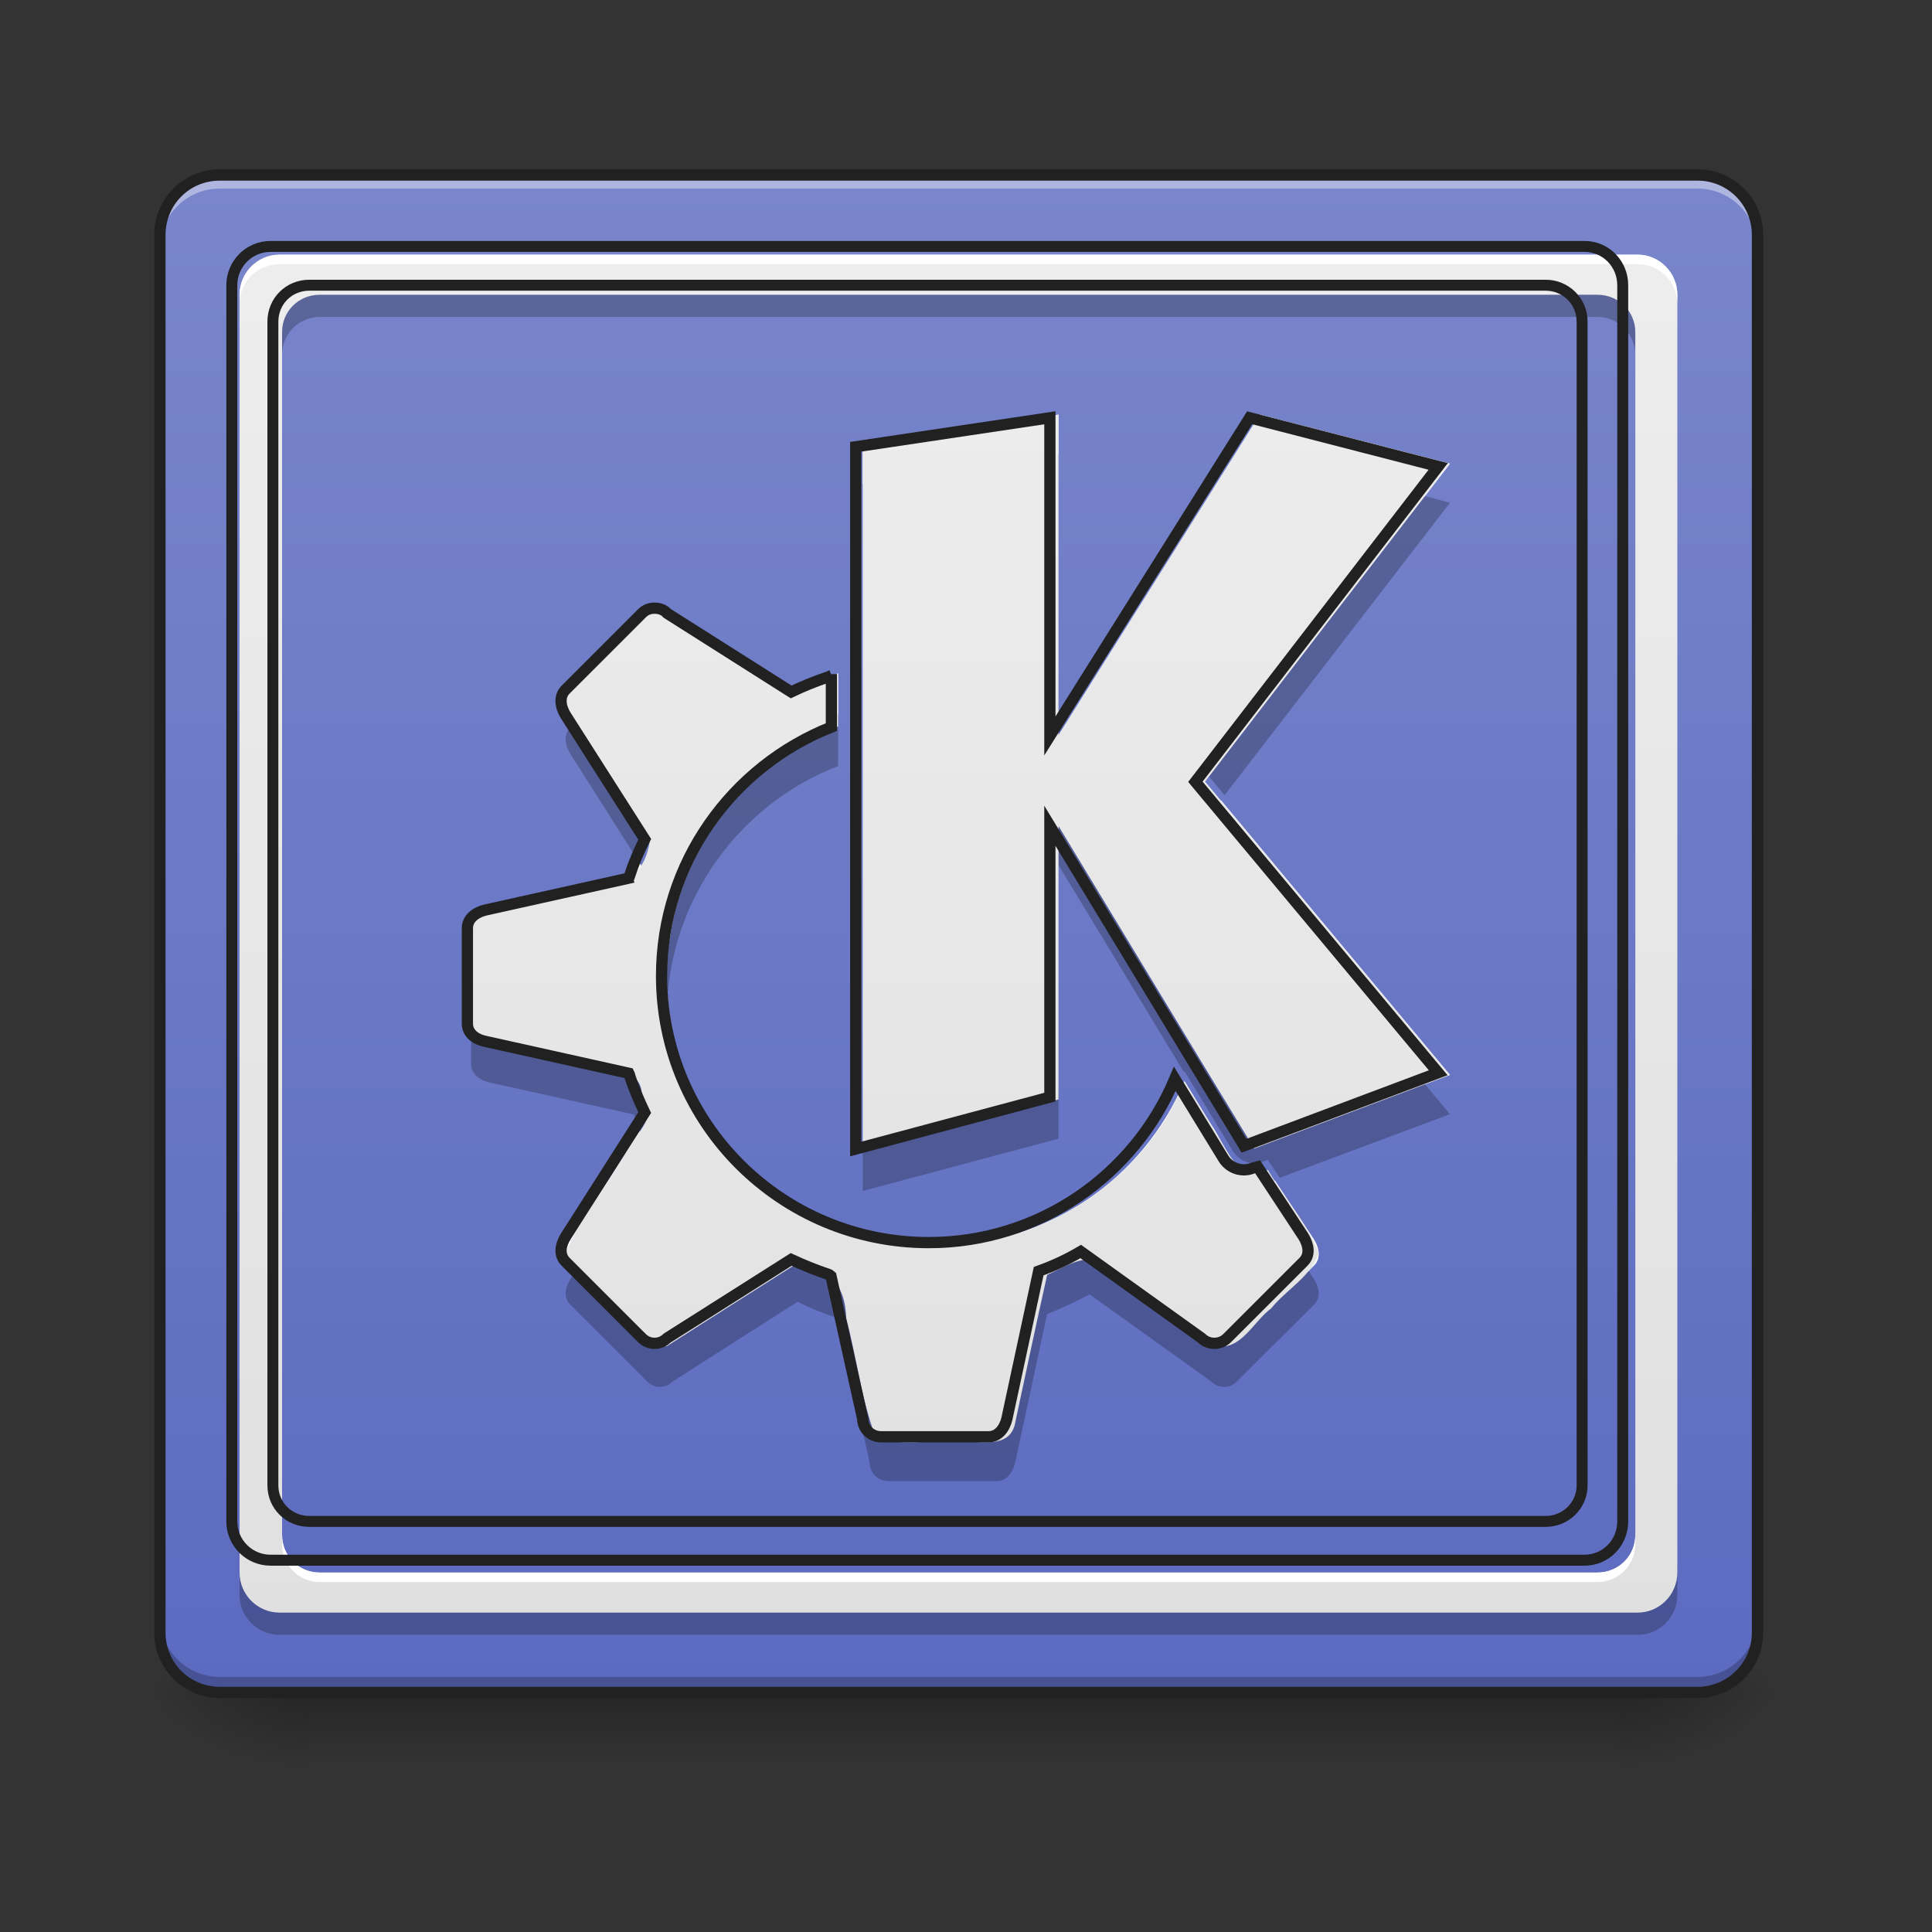 
<svg xmlns="http://www.w3.org/2000/svg" xmlns:xlink="http://www.w3.org/1999/xlink" width="16px" height="16px" viewBox="0 0 16 16" version="1.1">
<rect x="0" y="0" width="16" height="16" fill="#333333" stroke="none"/>
<defs>
<linearGradient id="linear0" gradientUnits="userSpaceOnUse" x1="254" y1="233.5" x2="254" y2="254.667" gradientTransform="matrix(0.031,0,0,0.031,-0,6.719)">
<stop offset="0" style="stop-color:rgb(0%,0%,0%);stop-opacity:0.275;"/>
<stop offset="1" style="stop-color:rgb(0%,0%,0%);stop-opacity:0;"/>
</linearGradient>
<radialGradient id="radial0" gradientUnits="userSpaceOnUse" cx="450.909" cy="189.579" fx="450.909" fy="189.579" r="21.167" gradientTransform="matrix(0,-0.039,-0.07,-0,26.561,31.798)">
<stop offset="0" style="stop-color:rgb(0%,0%,0%);stop-opacity:0.314;"/>
<stop offset="0.222" style="stop-color:rgb(0%,0%,0%);stop-opacity:0.275;"/>
<stop offset="1" style="stop-color:rgb(0%,0%,0%);stop-opacity:0;"/>
</radialGradient>
<radialGradient id="radial1" gradientUnits="userSpaceOnUse" cx="450.909" cy="189.579" fx="450.909" fy="189.579" r="21.167" gradientTransform="matrix(-0,0.039,0.07,0,-10.602,-3.764)">
<stop offset="0" style="stop-color:rgb(0%,0%,0%);stop-opacity:0.314;"/>
<stop offset="0.222" style="stop-color:rgb(0%,0%,0%);stop-opacity:0.275;"/>
<stop offset="1" style="stop-color:rgb(0%,0%,0%);stop-opacity:0;"/>
</radialGradient>
<radialGradient id="radial2" gradientUnits="userSpaceOnUse" cx="450.909" cy="189.579" fx="450.909" fy="189.579" r="21.167" gradientTransform="matrix(-0,-0.039,0.07,-0,-10.602,31.798)">
<stop offset="0" style="stop-color:rgb(0%,0%,0%);stop-opacity:0.314;"/>
<stop offset="0.222" style="stop-color:rgb(0%,0%,0%);stop-opacity:0.275;"/>
<stop offset="1" style="stop-color:rgb(0%,0%,0%);stop-opacity:0;"/>
</radialGradient>
<radialGradient id="radial3" gradientUnits="userSpaceOnUse" cx="450.909" cy="189.579" fx="450.909" fy="189.579" r="21.167" gradientTransform="matrix(0,0.039,-0.07,0,26.561,-3.764)">
<stop offset="0" style="stop-color:rgb(0%,0%,0%);stop-opacity:0.314;"/>
<stop offset="0.222" style="stop-color:rgb(0%,0%,0%);stop-opacity:0.275;"/>
<stop offset="1" style="stop-color:rgb(0%,0%,0%);stop-opacity:0;"/>
</radialGradient>
<linearGradient id="linear1" gradientUnits="userSpaceOnUse" x1="254" y1="233.5" x2="254" y2="-168.667" gradientTransform="matrix(0.031,0,0,0.031,0,6.719)">
<stop offset="0" style="stop-color:rgb(36.078%,41.961%,75.294%);stop-opacity:1;"/>
<stop offset="1" style="stop-color:rgb(47.451%,52.549%,79.608%);stop-opacity:1;"/>
</linearGradient>
<linearGradient id="linear2" gradientUnits="userSpaceOnUse" x1="960" y1="1695.118" x2="960" y2="175.118" gradientTransform="matrix(0.008,0,0,0.008,0,0)">
<stop offset="0" style="stop-color:rgb(87.843%,87.843%,87.843%);stop-opacity:1;"/>
<stop offset="1" style="stop-color:rgb(93.333%,93.333%,93.333%);stop-opacity:1;"/>
</linearGradient>
<linearGradient id="linear3" gradientUnits="userSpaceOnUse" x1="889" y1="233.5" x2="889" y2="-168.667" gradientTransform="matrix(0.031,0,0,0.031,-19.978,6.719)">
<stop offset="0" style="stop-color:rgb(87.843%,87.843%,87.843%);stop-opacity:1;"/>
<stop offset="1" style="stop-color:rgb(93.333%,93.333%,93.333%);stop-opacity:1;"/>
</linearGradient>
</defs>
<g id="surface1">
<path style=" stroke:none;fill-rule:nonzero;fill:url(#linear0);" d="M 2.562 14.016 L 13.395 14.016 L 13.395 14.68 L 2.562 14.68 Z M 2.562 14.016 "/>
<path style=" stroke:none;fill-rule:nonzero;fill:url(#radial0);" d="M 13.395 14.016 L 14.719 14.016 L 14.719 13.355 L 13.395 13.355 Z M 13.395 14.016 "/>
<path style=" stroke:none;fill-rule:nonzero;fill:url(#radial1);" d="M 2.562 14.016 L 1.242 14.016 L 1.242 14.68 L 2.562 14.68 Z M 2.562 14.016 "/>
<path style=" stroke:none;fill-rule:nonzero;fill:url(#radial2);" d="M 2.562 14.016 L 1.242 14.016 L 1.242 13.355 L 2.562 13.355 Z M 2.562 14.016 "/>
<path style=" stroke:none;fill-rule:nonzero;fill:url(#radial3);" d="M 13.395 14.016 L 14.719 14.016 L 14.719 14.68 L 13.395 14.68 Z M 13.395 14.016 "/>
<path style=" stroke:none;fill-rule:nonzero;fill:url(#linear1);" d="M 1.82 1.449 C 1.812 1.449 1.801 1.449 1.793 1.449 C 1.777 1.449 1.758 1.453 1.742 1.453 C 1.719 1.457 1.695 1.461 1.672 1.469 C 1.656 1.477 1.641 1.48 1.625 1.488 C 1.594 1.5 1.566 1.516 1.539 1.531 C 1.527 1.539 1.516 1.551 1.504 1.562 C 1.492 1.57 1.48 1.582 1.469 1.594 C 1.457 1.605 1.445 1.617 1.438 1.629 C 1.43 1.633 1.426 1.641 1.422 1.648 C 1.414 1.66 1.402 1.672 1.395 1.688 C 1.383 1.707 1.371 1.727 1.363 1.75 C 1.359 1.758 1.355 1.766 1.352 1.773 C 1.352 1.781 1.348 1.789 1.344 1.797 C 1.344 1.805 1.34 1.812 1.34 1.82 C 1.336 1.836 1.332 1.852 1.328 1.867 C 1.328 1.875 1.328 1.883 1.324 1.895 C 1.324 1.91 1.324 1.926 1.324 1.945 L 1.324 13.52 C 1.324 13.797 1.543 14.016 1.82 14.016 L 14.059 14.016 C 14.332 14.016 14.555 13.797 14.555 13.52 L 14.555 1.945 C 14.555 1.84 14.523 1.746 14.469 1.664 C 14.461 1.652 14.449 1.641 14.441 1.629 C 14.43 1.617 14.422 1.605 14.406 1.594 C 14.398 1.582 14.387 1.57 14.375 1.562 C 14.359 1.551 14.348 1.539 14.336 1.531 C 14.309 1.516 14.281 1.5 14.25 1.488 C 14.234 1.48 14.219 1.477 14.203 1.469 C 14.18 1.461 14.156 1.457 14.133 1.453 C 14.117 1.453 14.102 1.449 14.082 1.449 C 14.074 1.449 14.066 1.449 14.059 1.449 Z M 1.82 1.449 "/>
<path style=" stroke:none;fill-rule:nonzero;fill:rgb(0%,0%,0%);fill-opacity:0.235;" d="M 11.75 4.094 L 9.98 6.391 L 10.141 6.586 L 12.008 4.164 Z M 6.941 5.938 C 6.113 6.262 5.523 7.066 5.523 8.012 C 5.523 8.078 5.527 8.148 5.531 8.215 C 5.609 7.359 6.172 6.641 6.941 6.344 Z M 4.797 5.953 L 4.723 6.027 C 4.664 6.086 4.68 6.172 4.723 6.242 L 5.277 7.117 C 5.309 7.031 5.344 6.953 5.383 6.871 Z M 8.766 6.758 L 8.766 7.164 L 9.805 8.879 C 9.805 8.875 9.809 8.875 9.809 8.871 L 10.211 9.535 C 10.266 9.617 10.367 9.656 10.457 9.621 L 10.5 9.605 L 10.598 9.754 L 12.008 9.227 L 11.75 8.918 L 10.387 9.43 Z M 3.902 8.41 L 3.902 8.812 C 3.902 8.898 3.973 8.945 4.055 8.965 L 5.25 9.23 C 5.25 9.238 5.258 9.246 5.258 9.254 C 5.266 9.273 5.273 9.293 5.281 9.312 L 5.383 9.152 C 5.336 9.055 5.293 8.953 5.258 8.848 C 5.258 8.84 5.25 8.836 5.25 8.828 L 4.055 8.562 C 3.973 8.543 3.902 8.492 3.902 8.41 Z M 8.766 9.023 L 7.145 9.461 L 7.145 9.863 L 8.766 9.43 Z M 9.023 10.316 C 8.91 10.379 8.789 10.434 8.672 10.48 L 8.406 11.711 C 8.387 11.793 8.336 11.859 8.254 11.859 L 7.355 11.859 C 7.273 11.859 7.203 11.793 7.203 11.711 L 6.938 10.516 C 6.93 10.512 6.926 10.508 6.918 10.508 C 6.812 10.469 6.707 10.43 6.605 10.379 L 5.57 11.039 C 5.512 11.094 5.418 11.094 5.359 11.039 L 4.797 10.477 L 4.723 10.594 C 4.68 10.664 4.664 10.746 4.723 10.805 L 5.359 11.441 C 5.418 11.5 5.512 11.5 5.57 11.441 L 6.605 10.781 C 6.707 10.832 6.812 10.875 6.918 10.91 C 6.926 10.914 6.93 10.918 6.938 10.922 L 7.203 12.117 C 7.203 12.199 7.273 12.266 7.355 12.266 L 8.254 12.266 C 8.336 12.266 8.387 12.195 8.406 12.117 L 8.672 10.883 C 8.789 10.836 8.91 10.781 9.023 10.719 L 10.031 11.441 C 10.09 11.5 10.188 11.5 10.242 11.441 L 10.883 10.805 C 10.941 10.746 10.926 10.664 10.883 10.594 L 10.805 10.477 L 10.242 11.039 C 10.188 11.094 10.09 11.094 10.031 11.039 Z M 9.023 10.316 "/>
<path style=" stroke:none;fill-rule:nonzero;fill:rgb(100%,100%,100%);fill-opacity:0.392;" d="M 1.82 1.48 C 1.543 1.48 1.324 1.703 1.324 1.977 L 1.324 2.059 C 1.324 1.785 1.543 1.562 1.82 1.562 L 14.059 1.562 C 14.332 1.562 14.555 1.785 14.555 2.059 L 14.555 1.977 C 14.555 1.703 14.332 1.48 14.059 1.48 Z M 1.82 1.48 "/>
<path style=" stroke:none;fill-rule:nonzero;fill:rgb(1.176%,1.176%,1.176%);fill-opacity:0.235;" d="M 1.82 13.969 C 1.543 13.969 1.324 13.75 1.324 13.473 L 1.324 13.391 C 1.324 13.664 1.543 13.887 1.82 13.887 L 14.059 13.887 C 14.332 13.887 14.555 13.664 14.555 13.391 L 14.555 13.473 C 14.555 13.75 14.332 13.969 14.059 13.969 Z M 1.82 13.969 "/>
<path style=" stroke:none;fill-rule:nonzero;fill:rgb(12.941%,12.941%,12.941%);fill-opacity:1;" d="M 1.82 1.402 C 1.52 1.402 1.277 1.645 1.277 1.945 L 1.277 13.52 C 1.277 13.82 1.52 14.062 1.82 14.062 L 14.059 14.062 C 14.359 14.062 14.602 13.82 14.602 13.52 L 14.602 1.945 C 14.602 1.645 14.359 1.402 14.059 1.402 Z M 1.82 1.496 L 14.059 1.496 C 14.305 1.496 14.508 1.695 14.508 1.945 L 14.508 13.52 C 14.508 13.77 14.305 13.969 14.059 13.969 L 1.82 13.969 C 1.57 13.969 1.371 13.77 1.371 13.52 L 1.371 1.945 C 1.371 1.695 1.57 1.496 1.82 1.496 Z M 1.82 1.496 "/>
<path style=" stroke:none;fill-rule:nonzero;fill:rgb(100%,100%,100%);fill-opacity:1;" d="M 8.766 3.434 L 7.145 3.68 L 7.145 4.008 L 8.766 3.766 Z M 10.434 3.434 L 8.766 6.09 L 8.766 6.422 L 10.434 3.766 L 11.797 4.113 L 12.008 3.84 Z M 5.465 5.023 C 5.426 5.023 5.391 5.039 5.359 5.066 L 4.723 5.703 C 4.664 5.762 4.68 5.848 4.723 5.918 L 4.766 5.988 L 5.359 5.398 C 5.391 5.367 5.426 5.352 5.465 5.352 C 5.504 5.352 5.543 5.367 5.57 5.398 L 6.602 6.055 C 6.703 6.008 6.809 5.965 6.914 5.93 C 6.922 5.926 6.93 5.922 6.938 5.918 L 6.941 5.906 L 6.941 5.574 L 6.938 5.586 C 6.93 5.594 6.922 5.598 6.914 5.602 C 6.809 5.633 6.703 5.676 6.602 5.727 L 5.57 5.066 C 5.543 5.039 5.504 5.023 5.465 5.023 Z M 10.113 6.629 L 9.98 6.801 L 11.797 8.98 L 12.008 8.902 Z M 5.297 7.148 C 5.281 7.188 5.266 7.227 5.254 7.266 C 5.254 7.27 5.25 7.273 5.25 7.277 L 4.055 7.543 C 3.973 7.562 3.902 7.609 3.902 7.695 L 3.902 8.023 C 3.902 7.941 3.973 7.891 4.055 7.875 L 5.25 7.609 C 5.25 7.605 5.254 7.602 5.254 7.594 C 5.289 7.488 5.332 7.383 5.383 7.281 Z M 5.531 8.258 C 5.527 8.312 5.523 8.367 5.523 8.422 C 5.523 9.652 6.523 10.652 7.75 10.652 C 8.68 10.652 9.473 10.086 9.809 9.281 L 10.211 9.945 C 10.266 10.031 10.367 10.066 10.457 10.031 L 10.5 10.016 L 10.836 10.527 L 10.883 10.48 C 10.941 10.422 10.926 10.336 10.883 10.266 L 10.559 9.777 L 10.387 9.84 L 10.297 9.691 C 10.262 9.676 10.234 9.648 10.211 9.617 L 9.809 8.953 C 9.473 9.754 8.68 10.32 7.75 10.32 C 6.578 10.32 5.613 9.41 5.531 8.258 Z M 5.297 9.367 L 4.723 10.266 C 4.68 10.336 4.664 10.422 4.723 10.48 L 4.77 10.527 L 5.383 9.562 C 5.352 9.5 5.32 9.434 5.297 9.367 Z M 5.297 9.367 "/>
<path style=" stroke:none;fill-rule:nonzero;fill:rgb(0%,0%,0%);fill-opacity:0.235;" d="M 2.648 2.363 C 2.473 2.363 2.336 2.5 2.336 2.672 L 2.336 2.938 C 2.336 2.766 2.473 2.625 2.648 2.625 L 13.23 2.625 C 13.402 2.625 13.543 2.766 13.543 2.938 L 13.543 2.672 C 13.543 2.5 13.402 2.363 13.23 2.363 Z M 1.984 12.945 L 1.984 13.211 C 1.984 13.391 2.133 13.539 2.316 13.539 L 13.562 13.539 C 13.742 13.539 13.891 13.391 13.891 13.211 L 13.891 12.945 C 13.891 13.129 13.742 13.277 13.562 13.277 L 2.316 13.277 C 2.133 13.277 1.984 13.129 1.984 12.945 Z M 1.984 12.945 "/>
<path style=" stroke:none;fill-rule:nonzero;fill:url(#linear2);" d="M 2.316 2.109 C 2.133 2.109 1.984 2.258 1.984 2.441 L 1.984 13.023 C 1.984 13.207 2.133 13.355 2.316 13.355 L 13.562 13.355 C 13.742 13.355 13.891 13.207 13.891 13.023 L 13.891 2.441 C 13.891 2.258 13.742 2.109 13.562 2.109 Z M 2.648 2.441 L 13.23 2.441 C 13.402 2.441 13.543 2.578 13.543 2.75 L 13.543 12.711 C 13.543 12.887 13.402 13.023 13.23 13.023 L 2.648 13.023 C 2.473 13.023 2.336 12.887 2.336 12.711 L 2.336 2.75 C 2.336 2.578 2.473 2.441 2.648 2.441 Z M 2.648 2.441 "/>
<path style=" stroke:none;fill-rule:nonzero;fill:rgb(100%,100%,100%);fill-opacity:1;" d="M 2.316 2.109 C 2.133 2.109 1.984 2.258 1.984 2.441 L 1.984 2.516 C 1.984 2.332 2.133 2.188 2.316 2.188 L 13.562 2.188 C 13.742 2.188 13.891 2.332 13.891 2.516 L 13.891 2.441 C 13.891 2.258 13.742 2.109 13.562 2.109 Z M 2.336 12.711 L 2.336 12.789 C 2.336 12.961 2.473 13.102 2.648 13.102 L 13.23 13.102 C 13.402 13.102 13.543 12.961 13.543 12.789 L 13.543 12.711 C 13.543 12.887 13.402 13.023 13.23 13.023 L 2.648 13.023 C 2.473 13.023 2.336 12.887 2.336 12.711 Z M 2.336 12.711 "/>
<path style="fill:none;stroke-width:11.339;stroke-linecap:round;stroke-linejoin:round;stroke:rgb(12.941%,12.941%,12.941%);stroke-opacity:1;stroke-miterlimit:4;" d="M 280.131 255.094 C 257.928 255.094 239.977 273.045 239.977 295.247 L 239.977 1574.967 C 239.977 1597.169 257.928 1615.12 280.131 1615.12 L 1640.157 1615.12 C 1662.36 1615.12 1679.838 1597.169 1679.838 1574.967 L 1679.838 295.247 C 1679.838 273.045 1662.36 255.094 1640.157 255.094 Z M 320.284 295.247 L 1600.003 295.247 C 1620.789 295.247 1637.795 311.781 1637.795 333.039 L 1637.795 1537.647 C 1637.795 1558.433 1620.789 1574.967 1600.003 1574.967 L 320.284 1574.967 C 299.026 1574.967 282.492 1558.433 282.492 1537.647 L 282.492 333.039 C 282.492 311.781 299.026 295.247 320.284 295.247 Z M 320.284 295.247 " transform="matrix(0.008,0,0,0.008,0,0)"/>
<path style=" stroke:none;fill-rule:nonzero;fill:url(#linear3);" d="M 8.766 3.434 C 8.227 3.516 7.684 3.594 7.145 3.68 L 7.145 9.539 C 7.684 9.395 8.227 9.25 8.766 9.105 L 8.766 6.84 C 9.305 7.73 9.844 8.621 10.387 9.512 C 10.926 9.309 11.469 9.105 12.008 8.902 C 11.332 8.094 10.656 7.281 9.98 6.473 C 10.656 5.594 11.332 4.715 12.008 3.84 C 11.484 3.703 10.961 3.57 10.434 3.434 C 9.879 4.32 9.32 5.203 8.766 6.09 Z M 5.465 5.023 C 5.266 5.102 5.141 5.312 4.977 5.449 C 4.871 5.59 4.594 5.707 4.723 5.918 C 4.941 6.262 5.16 6.605 5.383 6.953 C 5.348 7.227 5.184 7.336 4.93 7.352 C 4.617 7.422 4.305 7.48 3.996 7.562 C 3.832 7.672 3.93 7.902 3.902 8.07 C 3.922 8.242 3.859 8.438 3.949 8.59 C 4.25 8.715 4.586 8.742 4.902 8.828 C 5.062 8.887 5.32 8.836 5.316 9.082 C 5.469 9.262 5.234 9.41 5.168 9.57 C 5.012 9.844 4.797 10.09 4.684 10.379 C 4.75 10.574 4.957 10.688 5.086 10.844 C 5.227 10.949 5.324 11.18 5.523 11.148 C 5.883 10.918 6.242 10.691 6.605 10.461 C 6.883 10.5 7 10.656 7.008 10.918 C 7.094 11.242 7.133 11.586 7.25 11.898 C 7.445 11.984 7.68 11.922 7.895 11.941 C 8.074 11.918 8.371 12.027 8.41 11.77 C 8.496 11.367 8.582 10.961 8.672 10.559 C 8.875 10.461 9.062 10.332 9.234 10.547 C 9.516 10.746 9.797 10.953 10.082 11.148 C 10.281 11.18 10.383 10.941 10.527 10.836 C 10.652 10.68 10.859 10.57 10.922 10.379 C 10.824 10.125 10.633 9.918 10.5 9.688 C 10.234 9.805 10.148 9.477 10.031 9.312 C 9.957 9.195 9.883 9.07 9.809 8.953 C 9.402 9.992 8.148 10.574 7.09 10.219 C 6.059 9.922 5.359 8.805 5.551 7.746 C 5.664 6.977 6.219 6.297 6.941 6.016 L 6.941 5.574 C 6.746 5.734 6.527 5.742 6.344 5.562 C 6.051 5.387 5.773 5.164 5.465 5.023 Z M 5.465 5.023 "/>
<path style="fill:none;stroke-width:3;stroke-linecap:butt;stroke-linejoin:miter;stroke:rgb(12.941%,12.941%,12.941%);stroke-opacity:1;stroke-miterlimit:4;" d="M 280.473 -105.135 L 228.603 -97.386 L 228.603 90.221 L 280.473 76.347 L 280.473 3.854 L 332.343 89.346 L 384.213 69.848 L 319.344 -7.895 L 384.213 -92.137 L 333.843 -105.135 L 280.473 -20.144 Z M 174.858 -54.265 C 173.608 -54.265 172.483 -53.89 171.484 -52.89 L 151.11 -32.517 C 149.236 -30.643 149.736 -27.893 151.11 -25.643 L 172.233 7.479 C 170.609 10.728 169.234 13.978 168.109 17.478 C 168.109 17.603 167.984 17.728 167.984 17.853 L 129.738 26.352 C 127.113 26.977 124.863 28.602 124.863 31.226 L 124.863 56.724 C 124.863 59.349 127.113 60.974 129.738 61.474 L 167.984 69.973 C 168.109 70.223 168.234 70.473 168.234 70.723 C 169.359 74.097 170.734 77.347 172.233 80.472 L 151.11 113.594 C 149.736 115.843 149.236 118.468 151.11 120.343 L 171.484 140.716 C 173.358 142.591 176.358 142.591 178.233 140.716 L 211.355 119.718 C 214.604 121.218 217.979 122.593 221.354 123.718 C 221.604 123.843 221.854 123.968 221.979 124.093 L 230.478 162.339 C 230.478 164.964 232.728 167.088 235.352 167.088 L 264.1 167.088 C 266.724 167.088 268.349 164.839 268.974 162.339 L 277.473 122.843 C 281.348 121.468 285.098 119.718 288.722 117.593 L 320.969 140.716 C 322.844 142.591 325.969 142.591 327.844 140.716 L 348.217 120.343 C 350.091 118.468 349.591 115.843 348.217 113.594 L 335.968 94.97 L 334.593 95.345 C 331.718 96.47 328.468 95.345 326.844 92.721 L 313.845 71.473 C 303.096 97.095 277.723 115.218 248.101 115.218 C 208.73 115.218 176.733 83.346 176.733 43.975 C 176.733 13.728 195.606 -12.019 222.104 -22.518 L 222.104 -36.642 L 222.104 -36.267 C 221.729 -36.142 221.479 -35.892 221.229 -35.892 C 217.854 -34.767 214.479 -33.392 211.355 -31.892 L 178.233 -52.89 C 177.358 -53.89 176.108 -54.265 174.858 -54.265 Z M 174.858 -54.265 " transform="matrix(0.031,0,0,0.031,0,6.719)"/>
</g>
</svg>
